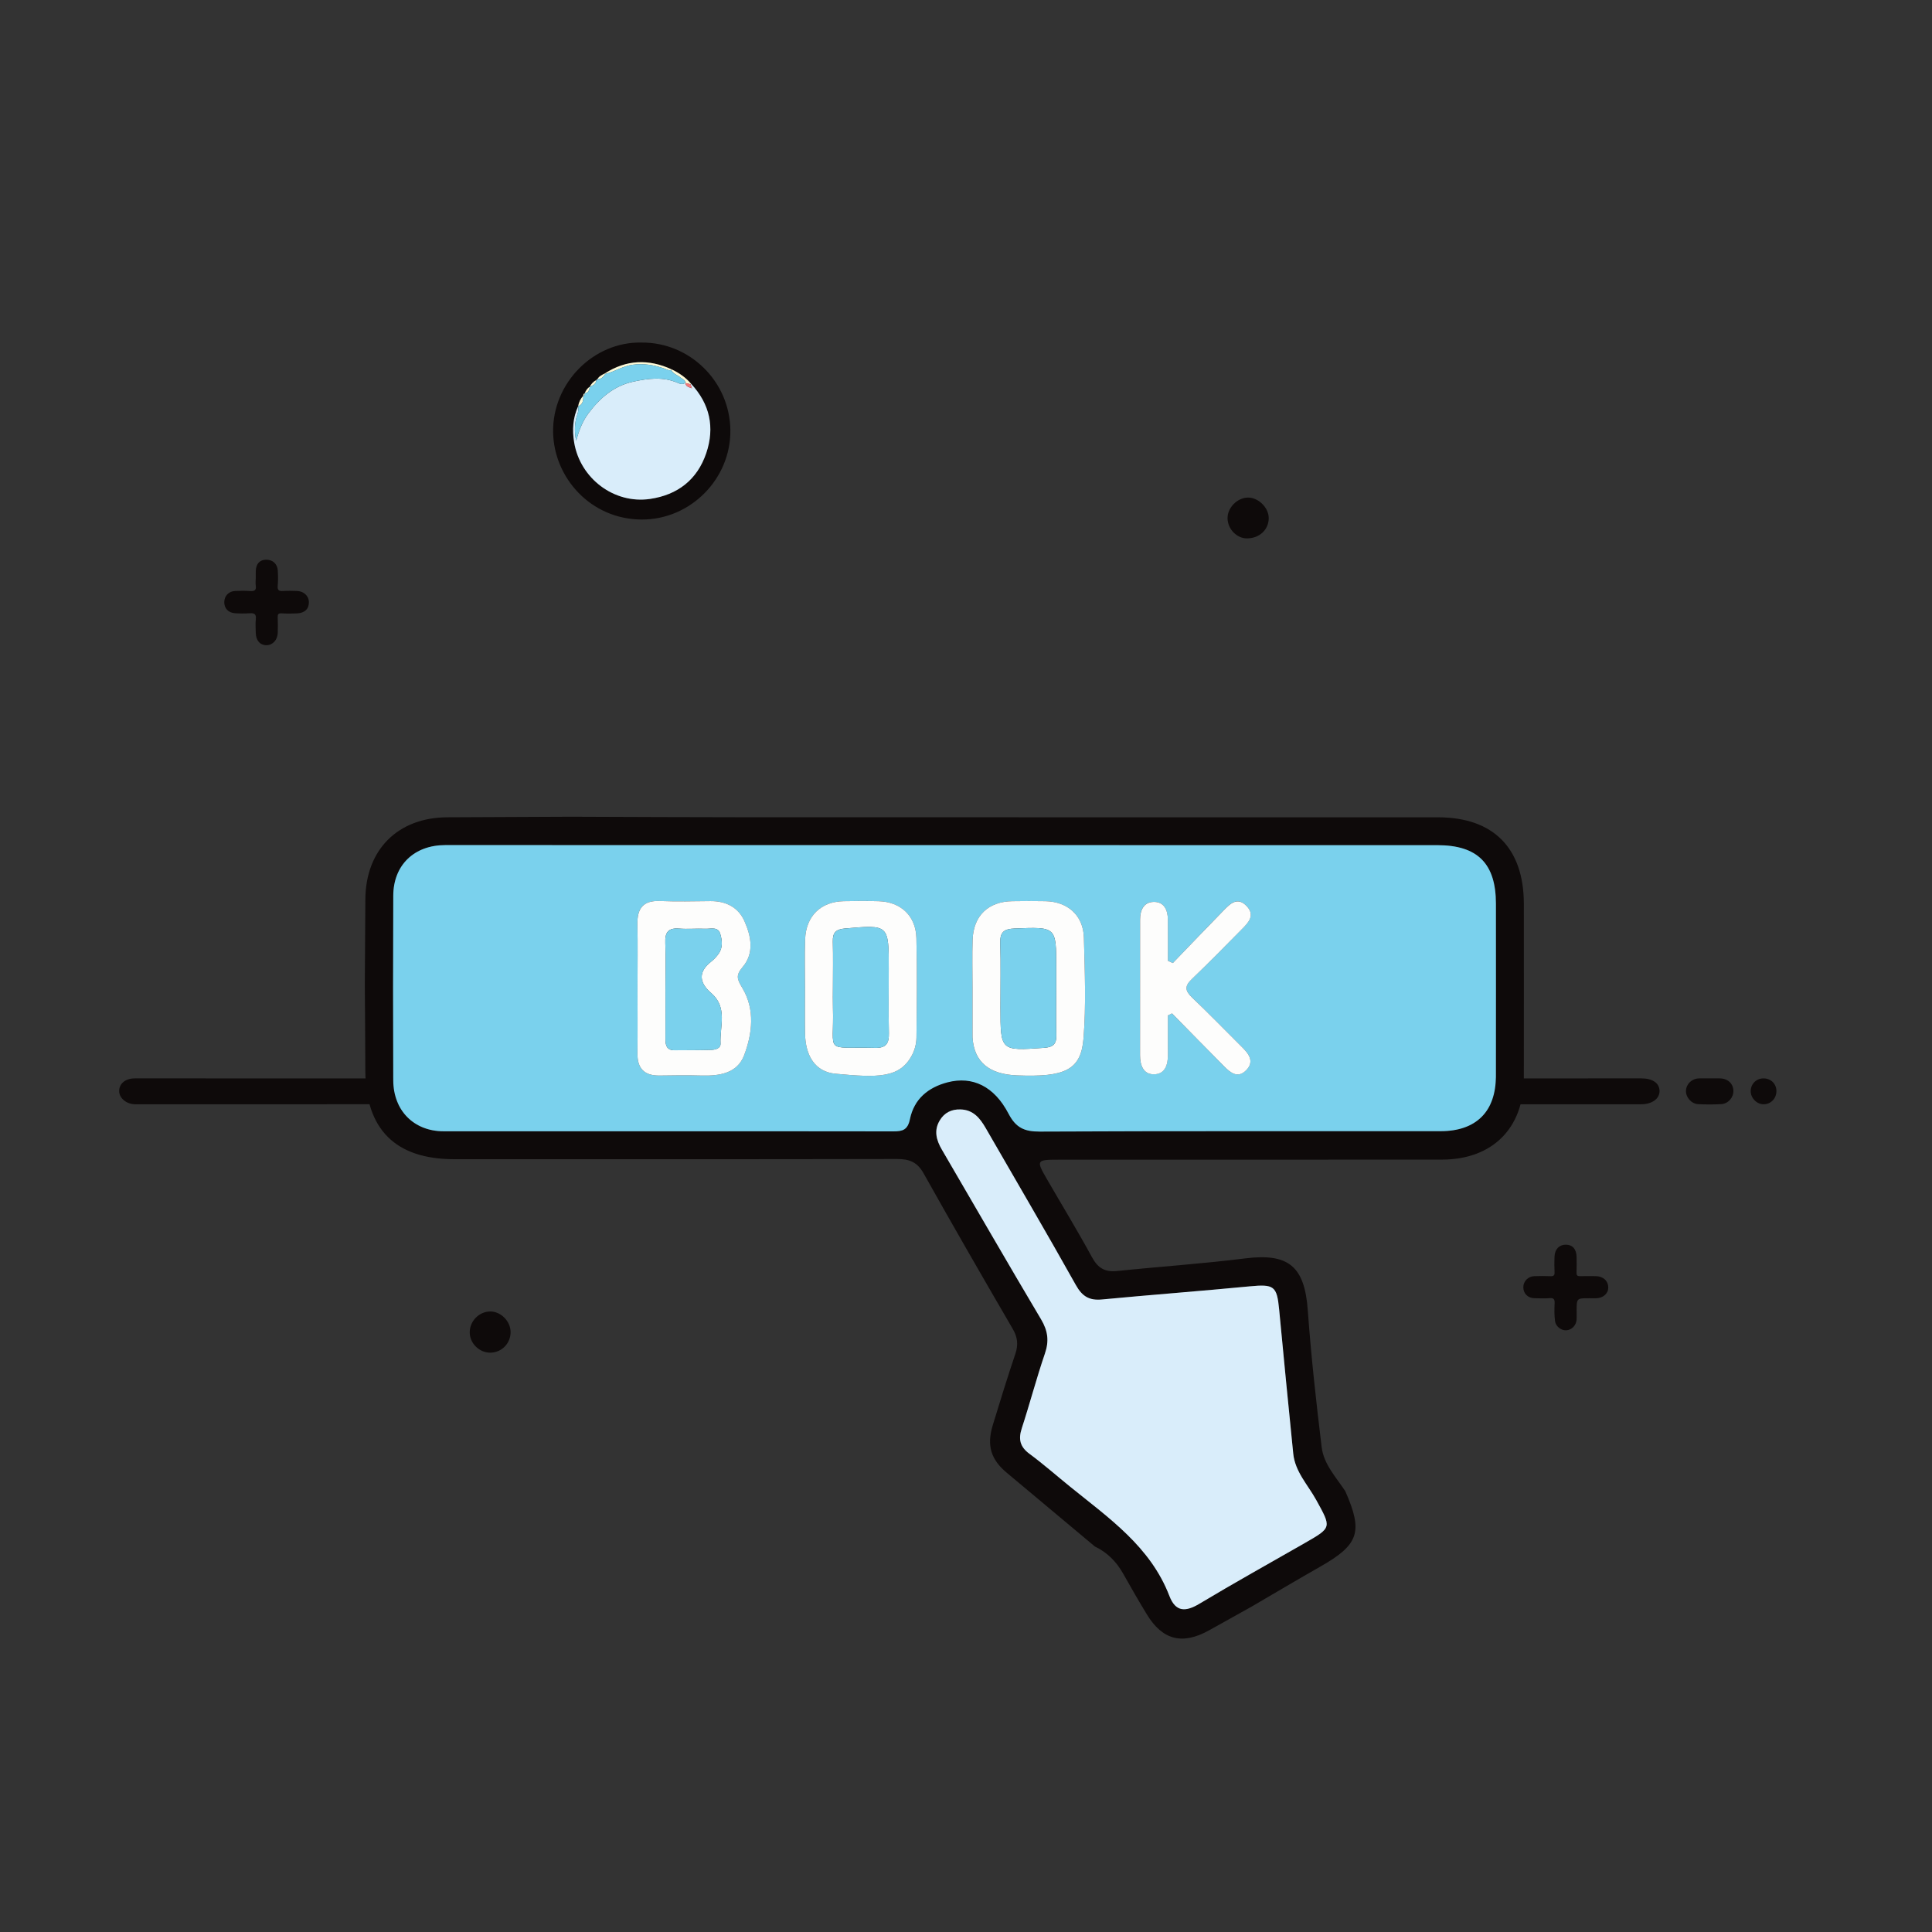 <?xml version="1.0" encoding="utf-8"?>
<!-- Generator: Adobe Illustrator 16.0.0, SVG Export Plug-In . SVG Version: 6.00 Build 0)  -->
<!DOCTYPE svg PUBLIC "-//W3C//DTD SVG 1.1//EN" "http://www.w3.org/Graphics/SVG/1.1/DTD/svg11.dtd">
<svg version="1.1" id="Layer_1" xmlns="http://www.w3.org/2000/svg" xmlns:xlink="http://www.w3.org/1999/xlink" x="0px" y="0px"
	 width="100px" height="100px" viewBox="0 0 100 100" enable-background="new 0 0 100 100" xml:space="preserve">
<rect x="0" y="0" width="100" height="100" fill="#333333" stroke="none"/>
<path fill-rule="evenodd" clip-rule="evenodd" fill="#0E0A0A" d="M84.96,55.817c-0.919,0-1.839,0-2.759,0v0.001H10.646v-0.001
	c-1.22,0-2.441,0-3.662,0c-0.492,0-0.813,0.264-0.816,0.654c-0.001,0.363,0.359,0.67,0.811,0.686c0.076,0.002,0.151,0,0.226,0
	c12.759-0.002,25.52-0.004,38.279-0.004c13.149,0,26.3,0.002,39.449,0.004c0.573,0,0.967-0.281,0.965-0.686
	C85.896,56.065,85.541,55.817,84.96,55.817z"/>
<g>
	<path fill-rule="evenodd" clip-rule="evenodd" fill="#0E0A0A" d="M64.777,83.162c-0.734,0.408-1.467,0.82-2.202,1.227
		c-1.376,0.762-2.401,0.504-3.211-0.824c-0.423-0.693-0.828-1.398-1.225-2.105c-0.349-0.623-0.822-1.105-1.469-1.414
		c-1.212-1.016-2.426-2.029-3.638-3.045c-0.301-0.25-0.599-0.504-0.899-0.752c-0.843-0.693-1.071-1.422-0.747-2.484
		c0.377-1.236,0.758-2.471,1.17-3.695c0.158-0.469,0.115-0.852-0.133-1.279c-1.557-2.676-3.105-5.357-4.618-8.059
		c-0.329-0.586-0.738-0.744-1.377-0.742C38.79,60.006,31.151,60,23.513,60c-3.056,0-4.6-1.555-4.604-4.613
		c-0.002-1.473-0.017-2.947-0.026-4.419c0.009-1.474,0.018-2.948,0.028-4.422c0.018-2.569,1.682-4.232,4.243-4.243
		c2.136-0.009,4.272-0.02,6.408-0.029c3.099,0.01,6.199,0.027,9.297,0.028c11.857,0.003,23.713,0.001,35.57,0.002
		c2.866,0,4.443,1.591,4.445,4.479c0.002,3.009,0.005,6.019-0.001,9.029c-0.006,2.588-1.634,4.207-4.236,4.209
		c-6.621,0.006-13.241,0-19.861,0.004c-1.13,0-1.15,0.035-0.597,0.99c0.783,1.354,1.597,2.691,2.345,4.064
		c0.302,0.553,0.666,0.773,1.291,0.709c2.211-0.23,4.432-0.377,6.636-0.654c2.246-0.283,3.077,0.41,3.24,2.689
		c0.171,2.367,0.432,4.727,0.718,7.08c0.107,0.885,0.746,1.557,1.223,2.279c0.929,2.111,0.708,2.764-1.287,3.902
		C67.147,81.766,65.965,82.467,64.777,83.162z M48.859,43.744c-8.604,0-17.208,0.001-25.811-0.001c-1.6,0-2.685,1.025-2.692,2.617
		c-0.015,3.188-0.014,6.378-0.001,9.566c0.006,1.549,1.064,2.627,2.598,2.629c7.762,0.006,15.523-0.006,23.285,0.006
		c0.488,0,0.745-0.078,0.86-0.635c0.213-1.037,0.943-1.643,1.95-1.904c1.285-0.332,2.409,0.197,3.158,1.629
		c0.375,0.721,0.82,0.924,1.609,0.92c6.919-0.033,13.838-0.016,20.757-0.021c1.834-0.002,2.853-1.02,2.855-2.844
		c0.005-2.979,0.002-5.957,0.001-8.935c-0.001-2.074-0.953-3.024-3.028-3.024C65.886,43.745,57.372,43.746,48.859,43.744z
		 M49.712,57.424c-0.457-0.014-0.825,0.164-1.064,0.555c-0.323,0.525-0.189,1.027,0.102,1.525c1.711,2.93,3.403,5.871,5.137,8.787
		c0.354,0.596,0.42,1.117,0.196,1.77c-0.437,1.275-0.778,2.584-1.196,3.865c-0.186,0.566-0.095,0.961,0.4,1.324
		c0.726,0.535,1.403,1.135,2.104,1.701c2.002,1.623,4.155,3.102,5.136,5.654c0.323,0.844,0.842,0.832,1.563,0.398
		c1.8-1.08,3.638-2.1,5.46-3.145c1.391-0.799,1.367-0.787,0.571-2.23c-0.43-0.777-1.09-1.453-1.184-2.393
		c-0.248-2.482-0.495-4.967-0.729-7.449c-0.115-1.23-0.267-1.326-1.533-1.205c-2.544,0.246-5.093,0.436-7.636,0.678
		c-0.658,0.063-1.024-0.156-1.355-0.748c-1.524-2.725-3.108-5.416-4.665-8.123C50.722,57.873,50.374,57.439,49.712,57.424z"/>
	<path fill-rule="evenodd" clip-rule="evenodd" fill="#7AD1ED" d="M48.859,43.745c8.513,0.001,17.027,0,25.541,0.001
		c2.075,0,3.027,0.951,3.028,3.024c0.001,2.978,0.004,5.956-0.001,8.935c-0.003,1.824-1.021,2.842-2.855,2.844
		c-6.919,0.006-13.838-0.012-20.757,0.021c-0.789,0.004-1.234-0.199-1.609-0.92c-0.749-1.432-1.874-1.961-3.158-1.629
		c-1.007,0.262-1.737,0.867-1.95,1.904c-0.115,0.557-0.372,0.635-0.86,0.635c-7.762-0.012-15.523,0-23.285-0.006
		c-1.534-0.002-2.592-1.08-2.598-2.629c-0.012-3.188-0.013-6.378,0.001-9.566c0.007-1.591,1.092-2.617,2.692-2.617
		C31.651,43.745,40.255,43.744,48.859,43.745z M32.998,51.092c0,1.143,0.011,2.285-0.004,3.43c-0.01,0.793,0.364,1.16,1.15,1.148
		c0.722-0.012,1.444-0.02,2.166,0c0.923,0.025,1.849-0.111,2.204-1.047c0.427-1.123,0.569-2.367-0.078-3.461
		c-0.274-0.464-0.381-0.661,0.001-1.108c0.618-0.724,0.44-1.603,0.092-2.382c-0.318-0.71-0.96-1.039-1.759-1.031
		c-0.872,0.009-1.746,0.03-2.616-0.005c-0.875-0.035-1.179,0.392-1.162,1.207C33.015,48.926,32.998,50.009,32.998,51.092z
		 M41.667,51.146c0,0.781-0.01,1.563,0.002,2.344c0.019,1.178,0.534,1.988,1.572,2.086c2.198,0.205,3.357,0.248,3.987-1.008
		c0.131-0.26,0.206-0.574,0.208-0.865c0.018-1.713,0.039-3.427-0.003-5.141c-0.029-1.161-0.811-1.884-1.959-1.916
		c-0.601-0.017-1.203-0.015-1.804-0.001c-1.188,0.025-1.953,0.768-1.997,1.976C41.643,49.461,41.667,50.304,41.667,51.146z
		 M50.337,51.084c0,0.811,0,1.623,0,2.434c0,0.061-0.003,0.121,0.001,0.18c0.08,1.279,0.865,1.91,2.313,1.965
		c2.462,0.096,3.297-0.271,3.43-1.902c0.14-1.73,0.066-3.484,0.021-5.227c-0.03-1.148-0.834-1.863-1.987-1.888
		c-0.57-0.012-1.142-0.009-1.713,0c-1.251,0.018-2.019,0.753-2.06,2.003C50.316,49.459,50.337,50.272,50.337,51.084z M60.706,49.847
		c-0.085-0.04-0.171-0.08-0.256-0.119c0-0.712,0.006-1.423-0.002-2.135c-0.006-0.508-0.209-0.938-0.763-0.912
		c-0.494,0.022-0.676,0.439-0.677,0.909c-0.002,2.343-0.001,4.688-0.002,7.03c0,0.5,0.163,0.977,0.697,0.984
		c0.597,0.01,0.751-0.49,0.748-1.021c-0.004-0.676-0.001-1.354-0.001-2.029c0.07-0.033,0.142-0.066,0.213-0.102
		c0.896,0.912,1.789,1.828,2.69,2.734c0.331,0.336,0.714,0.652,1.151,0.203c0.42-0.432,0.154-0.818-0.19-1.164
		c-0.873-0.869-1.731-1.754-2.623-2.604c-0.369-0.352-0.377-0.592-0.003-0.948c0.892-0.85,1.751-1.732,2.617-2.609
		c0.324-0.33,0.66-0.696,0.231-1.156c-0.484-0.519-0.862-0.137-1.208,0.217C62.451,48.029,61.58,48.939,60.706,49.847z"/>
	<path fill-rule="evenodd" clip-rule="evenodd" fill="#D9EDFA" d="M49.712,57.424c0.662,0.016,1.01,0.449,1.308,0.965
		c1.557,2.707,3.141,5.398,4.665,8.123c0.331,0.592,0.697,0.811,1.355,0.748c2.543-0.242,5.092-0.432,7.636-0.678
		c1.267-0.121,1.418-0.025,1.533,1.205c0.233,2.482,0.48,4.967,0.729,7.449c0.094,0.939,0.754,1.615,1.184,2.393
		c0.796,1.443,0.819,1.432-0.571,2.23c-1.822,1.045-3.66,2.064-5.46,3.145c-0.721,0.434-1.239,0.445-1.563-0.398
		c-0.98-2.553-3.134-4.031-5.136-5.654c-0.701-0.566-1.379-1.166-2.104-1.701c-0.495-0.363-0.586-0.758-0.4-1.324
		c0.418-1.281,0.76-2.59,1.196-3.865c0.224-0.652,0.157-1.174-0.196-1.77c-1.734-2.916-3.426-5.857-5.137-8.787
		c-0.291-0.498-0.425-1-0.102-1.525C48.887,57.588,49.255,57.41,49.712,57.424z"/>
	<path fill-rule="evenodd" clip-rule="evenodd" fill="#FDFDFC" d="M32.998,51.092c0-1.083,0.017-2.166-0.005-3.249
		c-0.017-0.815,0.288-1.242,1.162-1.207c0.871,0.035,1.744,0.014,2.616,0.005c0.798-0.008,1.441,0.32,1.759,1.031
		c0.348,0.779,0.526,1.658-0.092,2.382c-0.382,0.448-0.275,0.644-0.001,1.108c0.647,1.094,0.505,2.338,0.078,3.461
		c-0.355,0.936-1.281,1.072-2.204,1.047c-0.722-0.02-1.444-0.012-2.166,0c-0.786,0.012-1.161-0.355-1.15-1.148
		C33.008,53.377,32.998,52.234,32.998,51.092z M34.445,51.242c0,0.842,0.005,1.684-0.002,2.527
		c-0.003,0.342,0.067,0.598,0.483,0.592c0.632-0.008,1.264,0.002,1.895-0.02c0.209-0.006,0.486-0.078,0.473-0.326
		c-0.044-0.891,0.386-1.869-0.486-2.617c-0.617-0.532-0.69-1.09,0.012-1.634c0.141-0.11,0.266-0.249,0.371-0.393
		c0.235-0.323,0.187-0.704,0.088-1.039c-0.112-0.384-0.499-0.246-0.779-0.259c-0.45-0.02-0.905,0.025-1.354-0.01
		c-0.569-0.044-0.731,0.208-0.71,0.741C34.468,49.616,34.445,50.429,34.445,51.242z"/>
	<path fill-rule="evenodd" clip-rule="evenodd" fill="#FDFDFC" d="M41.667,51.146c0-0.842-0.024-1.685,0.006-2.525
		c0.044-1.208,0.808-1.951,1.997-1.976c0.601-0.013,1.203-0.015,1.804,0.001c1.149,0.032,1.931,0.755,1.959,1.916
		c0.042,1.713,0.021,3.428,0.003,5.141c-0.003,0.291-0.078,0.605-0.208,0.865c-0.63,1.256-1.789,1.213-3.987,1.008
		c-1.038-0.098-1.553-0.908-1.572-2.086C41.657,52.709,41.667,51.928,41.667,51.146z M43.112,51.08c0,0.359-0.009,0.723,0.001,1.082
		c0.07,2.436-0.516,2.01,2.187,2.074c0.574,0.014,0.719-0.242,0.708-0.762c-0.024-1.113-0.007-2.227-0.007-3.339
		c0-2.289,0.002-2.275-2.28-2.075c-0.47,0.042-0.625,0.226-0.614,0.672C43.127,49.515,43.113,50.297,43.112,51.08z"/>
	<path fill-rule="evenodd" clip-rule="evenodd" fill="#FDFDFC" d="M50.337,51.084c0-0.812-0.021-1.625,0.005-2.436
		c0.041-1.25,0.809-1.986,2.06-2.003c0.571-0.009,1.143-0.012,1.713,0c1.153,0.025,1.957,0.74,1.987,1.888
		c0.046,1.743,0.119,3.496-0.021,5.227c-0.133,1.631-0.968,1.998-3.43,1.902c-1.448-0.055-2.233-0.686-2.313-1.965
		c-0.004-0.059-0.001-0.119-0.001-0.18C50.337,52.707,50.337,51.895,50.337,51.084z M54.67,51.152c0-0.36,0-0.721,0-1.083
		c0.001-2.111,0.001-2.095-2.16-2.009c-0.533,0.021-0.752,0.178-0.736,0.736c0.032,1.113,0.008,2.227,0.01,3.34
		c0.001,2.27,0,2.258,2.251,2.1c0.457-0.031,0.65-0.182,0.64-0.645C54.654,52.779,54.668,51.965,54.67,51.152z"/>
	<path fill-rule="evenodd" clip-rule="evenodd" fill="#FDFDFC" d="M60.706,49.847c0.874-0.908,1.745-1.818,2.624-2.72
		c0.346-0.354,0.724-0.736,1.208-0.217c0.429,0.46,0.093,0.827-0.231,1.156c-0.866,0.876-1.726,1.759-2.617,2.609
		c-0.374,0.356-0.366,0.596,0.003,0.948c0.892,0.85,1.75,1.734,2.623,2.604c0.345,0.346,0.61,0.732,0.19,1.164
		c-0.438,0.449-0.82,0.133-1.151-0.203c-0.901-0.906-1.795-1.822-2.69-2.734c-0.071,0.035-0.143,0.068-0.213,0.102
		c0,0.676-0.003,1.354,0.001,2.029c0.003,0.531-0.151,1.031-0.748,1.021c-0.534-0.008-0.697-0.484-0.697-0.984
		c0.001-2.342,0-4.687,0.002-7.03c0.001-0.47,0.183-0.887,0.677-0.909c0.554-0.026,0.757,0.404,0.763,0.912
		c0.008,0.712,0.002,1.422,0.002,2.135C60.535,49.768,60.621,49.807,60.706,49.847z"/>
	<path fill-rule="evenodd" clip-rule="evenodd" fill="#7AD1ED" d="M34.445,51.242c0-0.813,0.023-1.626-0.008-2.437
		c-0.021-0.533,0.142-0.786,0.71-0.741c0.449,0.035,0.903-0.01,1.354,0.01c0.28,0.013,0.667-0.125,0.779,0.259
		c0.098,0.335,0.147,0.716-0.088,1.039c-0.105,0.145-0.23,0.283-0.371,0.393c-0.702,0.544-0.629,1.103-0.012,1.634
		c0.872,0.748,0.441,1.727,0.486,2.617c0.013,0.248-0.264,0.32-0.473,0.326c-0.631,0.021-1.263,0.012-1.895,0.02
		c-0.417,0.006-0.486-0.25-0.483-0.592C34.45,52.926,34.445,52.084,34.445,51.242z"/>
	<path fill-rule="evenodd" clip-rule="evenodd" fill="#7AD1ED" d="M43.113,51.08c0-0.783,0.014-1.565-0.004-2.347
		c-0.011-0.446,0.144-0.63,0.614-0.672c2.282-0.201,2.28-0.214,2.28,2.075c0,1.113-0.018,2.226,0.007,3.339
		c0.011,0.52-0.134,0.775-0.708,0.762c-2.703-0.064-2.117,0.361-2.187-2.074C43.104,51.803,43.112,51.439,43.113,51.08z"/>
	<path fill-rule="evenodd" clip-rule="evenodd" fill="#7AD1ED" d="M54.669,51.152c-0.001,0.813-0.015,1.627,0.005,2.439
		c0.011,0.463-0.183,0.613-0.64,0.645c-2.251,0.158-2.25,0.17-2.251-2.1c-0.002-1.113,0.022-2.228-0.01-3.34
		c-0.016-0.558,0.203-0.715,0.736-0.736c2.161-0.086,2.161-0.102,2.16,2.009C54.67,50.431,54.67,50.792,54.669,51.152z"/>
</g>
<path fill-rule="evenodd" clip-rule="evenodd" fill="#0E0A0A" d="M33.206,17.731c2.503-0.019,4.567,2.015,4.598,4.53
	c0.03,2.514-2.053,4.64-4.593,4.63c-2.636-0.011-4.542-2.164-4.582-4.517C28.586,19.823,30.725,17.675,33.206,17.731z
	 M30.262,20.358c-0.06,0.024-0.071,0.074-0.071,0.13c-0.146,0.151-0.231,0.331-0.266,0.537c-0.275,0.603-0.314,1.228-0.206,1.877
	c0.31,1.861,2.066,3.196,3.932,2.921c1.419-0.209,2.436-0.989,2.903-2.367c0.453-1.336,0.187-2.549-0.784-3.592
	c-0.275-0.328-0.619-0.563-1.003-0.745c-1.19-0.548-2.344-0.508-3.458,0.208c-0.146,0.073-0.294,0.142-0.384,0.29
	c-0.023,0.021-0.046,0.042-0.069,0.064c-0.152,0.072-0.253,0.194-0.33,0.339C30.394,20.099,30.321,20.224,30.262,20.358z"/>
<path fill-rule="evenodd" clip-rule="evenodd" fill="#0E0A0A" d="M82.249,67.196c-0.639,0.002-0.639,0.002-0.643,0.631
	c0,0.156,0.008,0.313-0.001,0.467c-0.019,0.301-0.237,0.533-0.517,0.561c-0.261,0.025-0.559-0.182-0.599-0.473
	c-0.042-0.307-0.036-0.622-0.023-0.933c0.008-0.205-0.049-0.272-0.259-0.257c-0.266,0.021-0.534,0.011-0.802,0.002
	c-0.335-0.012-0.561-0.25-0.558-0.572c0.003-0.307,0.251-0.56,0.575-0.568c0.277-0.009,0.557-0.011,0.835,0.001
	c0.159,0.007,0.214-0.042,0.206-0.204c-0.013-0.267-0.012-0.535-0.002-0.802c0.015-0.39,0.242-0.624,0.588-0.624
	c0.347,0,0.549,0.232,0.555,0.642c0.004,0.267,0.008,0.534-0.003,0.802c-0.006,0.148,0.048,0.19,0.189,0.186
	c0.268-0.009,0.535-0.004,0.803-0.002c0.389,0.004,0.652,0.248,0.65,0.6c-0.001,0.304-0.271,0.538-0.628,0.545
	C82.494,67.198,82.372,67.196,82.249,67.196z"/>
<path fill-rule="evenodd" clip-rule="evenodd" fill="#0E0A0A" d="M13.239,29.938c0-0.133-0.004-0.268,0.001-0.4
	c0.014-0.352,0.203-0.557,0.518-0.568c0.341-0.012,0.597,0.205,0.619,0.555c0.018,0.266,0.021,0.535-0.003,0.8
	c-0.021,0.234,0.072,0.277,0.277,0.264c0.233-0.016,0.467-0.008,0.701-0.002c0.363,0.006,0.631,0.252,0.636,0.576
	c0.006,0.352-0.214,0.568-0.615,0.586c-0.266,0.012-0.535,0.014-0.801-0.002c-0.172-0.01-0.204,0.059-0.198,0.209
	c0.01,0.268,0.012,0.535,0.002,0.801c-0.013,0.371-0.262,0.637-0.583,0.639c-0.334,0-0.55-0.248-0.555-0.646
	c-0.003-0.232-0.024-0.469,0.003-0.699c0.031-0.268-0.079-0.324-0.316-0.309c-0.254,0.018-0.512,0.016-0.767-0.002
	c-0.345-0.023-0.556-0.258-0.55-0.58c0.007-0.322,0.232-0.557,0.569-0.572c0.256-0.01,0.513-0.016,0.768,0.004
	c0.227,0.018,0.33-0.041,0.293-0.285c-0.018-0.121-0.003-0.244-0.003-0.367C13.237,29.938,13.238,29.938,13.239,29.938z"/>
<path fill-rule="evenodd" clip-rule="evenodd" fill="#0E0A0A" d="M25.37,70.014c-0.567-0.002-1.055-0.485-1.057-1.049
	c-0.002-0.588,0.489-1.084,1.069-1.083c0.54,0.001,1.034,0.496,1.046,1.047C26.44,69.529,25.966,70.015,25.37,70.014z"/>
<path fill-rule="evenodd" clip-rule="evenodd" fill="#0E0A0A" d="M64.539,27.867c-0.523,0-0.989-0.479-1.001-1.031
	c-0.013-0.551,0.497-1.074,1.053-1.082c0.54-0.008,1.079,0.523,1.078,1.063C65.667,27.42,65.187,27.867,64.539,27.867z"/>
<path fill-rule="evenodd" clip-rule="evenodd" fill="#D9EDFA" d="M35.77,19.865c0.971,1.042,1.236,2.256,0.784,3.592
	c-0.467,1.377-1.484,2.158-2.903,2.367c-1.865,0.275-3.622-1.06-3.932-2.921c-0.108-0.65-0.069-1.274,0.206-1.877l0.002,0.001
	c0.03,0.158-0.002,0.307-0.052,0.458c-0.147,0.437-0.146,0.88-0.054,1.327c0.142-0.516,0.327-1.009,0.646-1.432
	c0.592-0.784,1.307-1.407,2.306-1.625c0.77-0.168,1.537-0.269,2.292,0.056c0.14,0.06,0.269,0.107,0.406,0.008l0.006,0.005
	c0.021,0.2,0.189,0.216,0.33,0.268c0.009,0.004,0.019,0.008,0.029,0.012c-0.008-0.005-0.016-0.011-0.024-0.017
	c-0.024-0.066-0.047-0.132-0.071-0.198C35.75,19.881,35.76,19.873,35.77,19.865z"/>
<path fill-rule="evenodd" clip-rule="evenodd" fill="#FDFAD8" d="M31.309,19.328c1.114-0.716,2.268-0.755,3.458-0.208
	c-0.01,0.012-0.02,0.023-0.03,0.035c-0.13,0.038-0.238-0.041-0.349-0.079c-0.538-0.184-1.073-0.278-1.653-0.196
	c-0.506,0.072-0.922,0.36-1.403,0.476C31.324,19.347,31.316,19.337,31.309,19.328z"/>
<path fill-rule="evenodd" clip-rule="evenodd" fill="#FDFAD8" d="M34.767,19.12c0.384,0.182,0.728,0.417,1.003,0.745
	c-0.01,0.008-0.02,0.016-0.029,0.023c-0.088-0.021-0.175-0.043-0.263-0.065l-0.006-0.005c0.008-0.156-0.135-0.181-0.221-0.255
	c-0.166-0.143-0.396-0.205-0.514-0.408C34.747,19.143,34.756,19.132,34.767,19.12z"/>
<path fill-rule="evenodd" clip-rule="evenodd" fill="#FDFAD8" d="M29.925,21.025c0.034-0.206,0.12-0.386,0.266-0.537l0.003,0.003
	c-0.002,0.222-0.011,0.44-0.267,0.535L29.925,21.025z"/>
<path fill-rule="evenodd" clip-rule="evenodd" fill="#FDFAD8" d="M30.525,20.021c0.077-0.146,0.178-0.267,0.33-0.339l0.006,0.006
	c-0.022,0.2-0.179,0.266-0.333,0.335L30.525,20.021z"/>
<path fill-rule="evenodd" clip-rule="evenodd" fill="#FDFAD8" d="M30.925,19.618c0.089-0.148,0.238-0.217,0.384-0.29
	c0.007,0.01,0.015,0.019,0.022,0.028c-0.101,0.139-0.199,0.282-0.402,0.266L30.925,19.618z"/>
<path fill-rule="evenodd" clip-rule="evenodd" fill="#FDFAD8" d="M30.262,20.358c0.06-0.135,0.132-0.259,0.264-0.337l0.003,0.002
	C30.495,20.179,30.47,20.342,30.262,20.358L30.262,20.358z"/>
<path fill-rule="evenodd" clip-rule="evenodd" fill="#FDFAD8" d="M30.191,20.488c0-0.056,0.011-0.106,0.071-0.13v0
	c0.006,0.059,0.017,0.12-0.067,0.132L30.191,20.488z"/>
<path fill-rule="evenodd" clip-rule="evenodd" fill="#FDFAD8" d="M30.855,19.682c0.023-0.021,0.046-0.043,0.069-0.064l0.004,0.004
	c0.006,0.05-0.022,0.066-0.067,0.066L30.855,19.682z"/>
<path fill-rule="evenodd" clip-rule="evenodd" fill="#7AD1ED" d="M30.862,19.688c0.044,0,0.073-0.016,0.067-0.066
	c0.203,0.016,0.302-0.126,0.402-0.266c0.481-0.116,0.896-0.404,1.403-0.476c0.58-0.083,1.115,0.012,1.653,0.196
	c0.111,0.038,0.219,0.117,0.349,0.079c0.119,0.203,0.349,0.265,0.514,0.408c0.086,0.074,0.229,0.1,0.221,0.255
	c-0.138,0.099-0.267,0.052-0.406-0.008c-0.755-0.324-1.522-0.224-2.292-0.056c-0.999,0.218-1.713,0.841-2.306,1.625
	c-0.319,0.422-0.504,0.916-0.646,1.432c-0.092-0.447-0.093-0.89,0.054-1.327c0.05-0.15,0.082-0.299,0.052-0.458
	c0.256-0.095,0.265-0.313,0.267-0.535c0.084-0.013,0.074-0.074,0.067-0.132c0.208-0.017,0.233-0.18,0.267-0.335
	C30.683,19.954,30.839,19.888,30.862,19.688z"/>
<path fill-rule="evenodd" clip-rule="evenodd" fill="#F2777A" d="M35.478,19.823c0.088,0.022,0.175,0.044,0.263,0.065
	c0.024,0.066,0.047,0.132,0.071,0.198l-0.004,0.004C35.667,20.04,35.499,20.023,35.478,19.823z"/>
<path fill-rule="evenodd" clip-rule="evenodd" fill="#F2777A" d="M35.813,20.086c0.008,0.005,0.016,0.011,0.024,0.017
	c-0.01-0.004-0.02-0.008-0.029-0.012L35.813,20.086z"/>
<path fill-rule="evenodd" clip-rule="evenodd" fill="#0E0A0A" d="M88.515,55.817c0.167,0,0.333-0.002,0.5,0
	c0.412,0.006,0.692,0.26,0.705,0.637c0.012,0.346-0.267,0.676-0.627,0.695c-0.399,0.023-0.802,0.023-1.2,0.002
	c-0.354-0.02-0.644-0.365-0.627-0.701c0.018-0.354,0.309-0.625,0.682-0.633C88.137,55.813,88.325,55.817,88.515,55.817z"/>
<path fill-rule="evenodd" clip-rule="evenodd" fill="#0E0A0A" d="M91.947,56.481c-0.003,0.383-0.298,0.68-0.669,0.676
	c-0.358-0.004-0.671-0.332-0.662-0.695s0.297-0.645,0.663-0.645C91.667,55.819,91.949,56.101,91.947,56.481z"/>
</svg>
